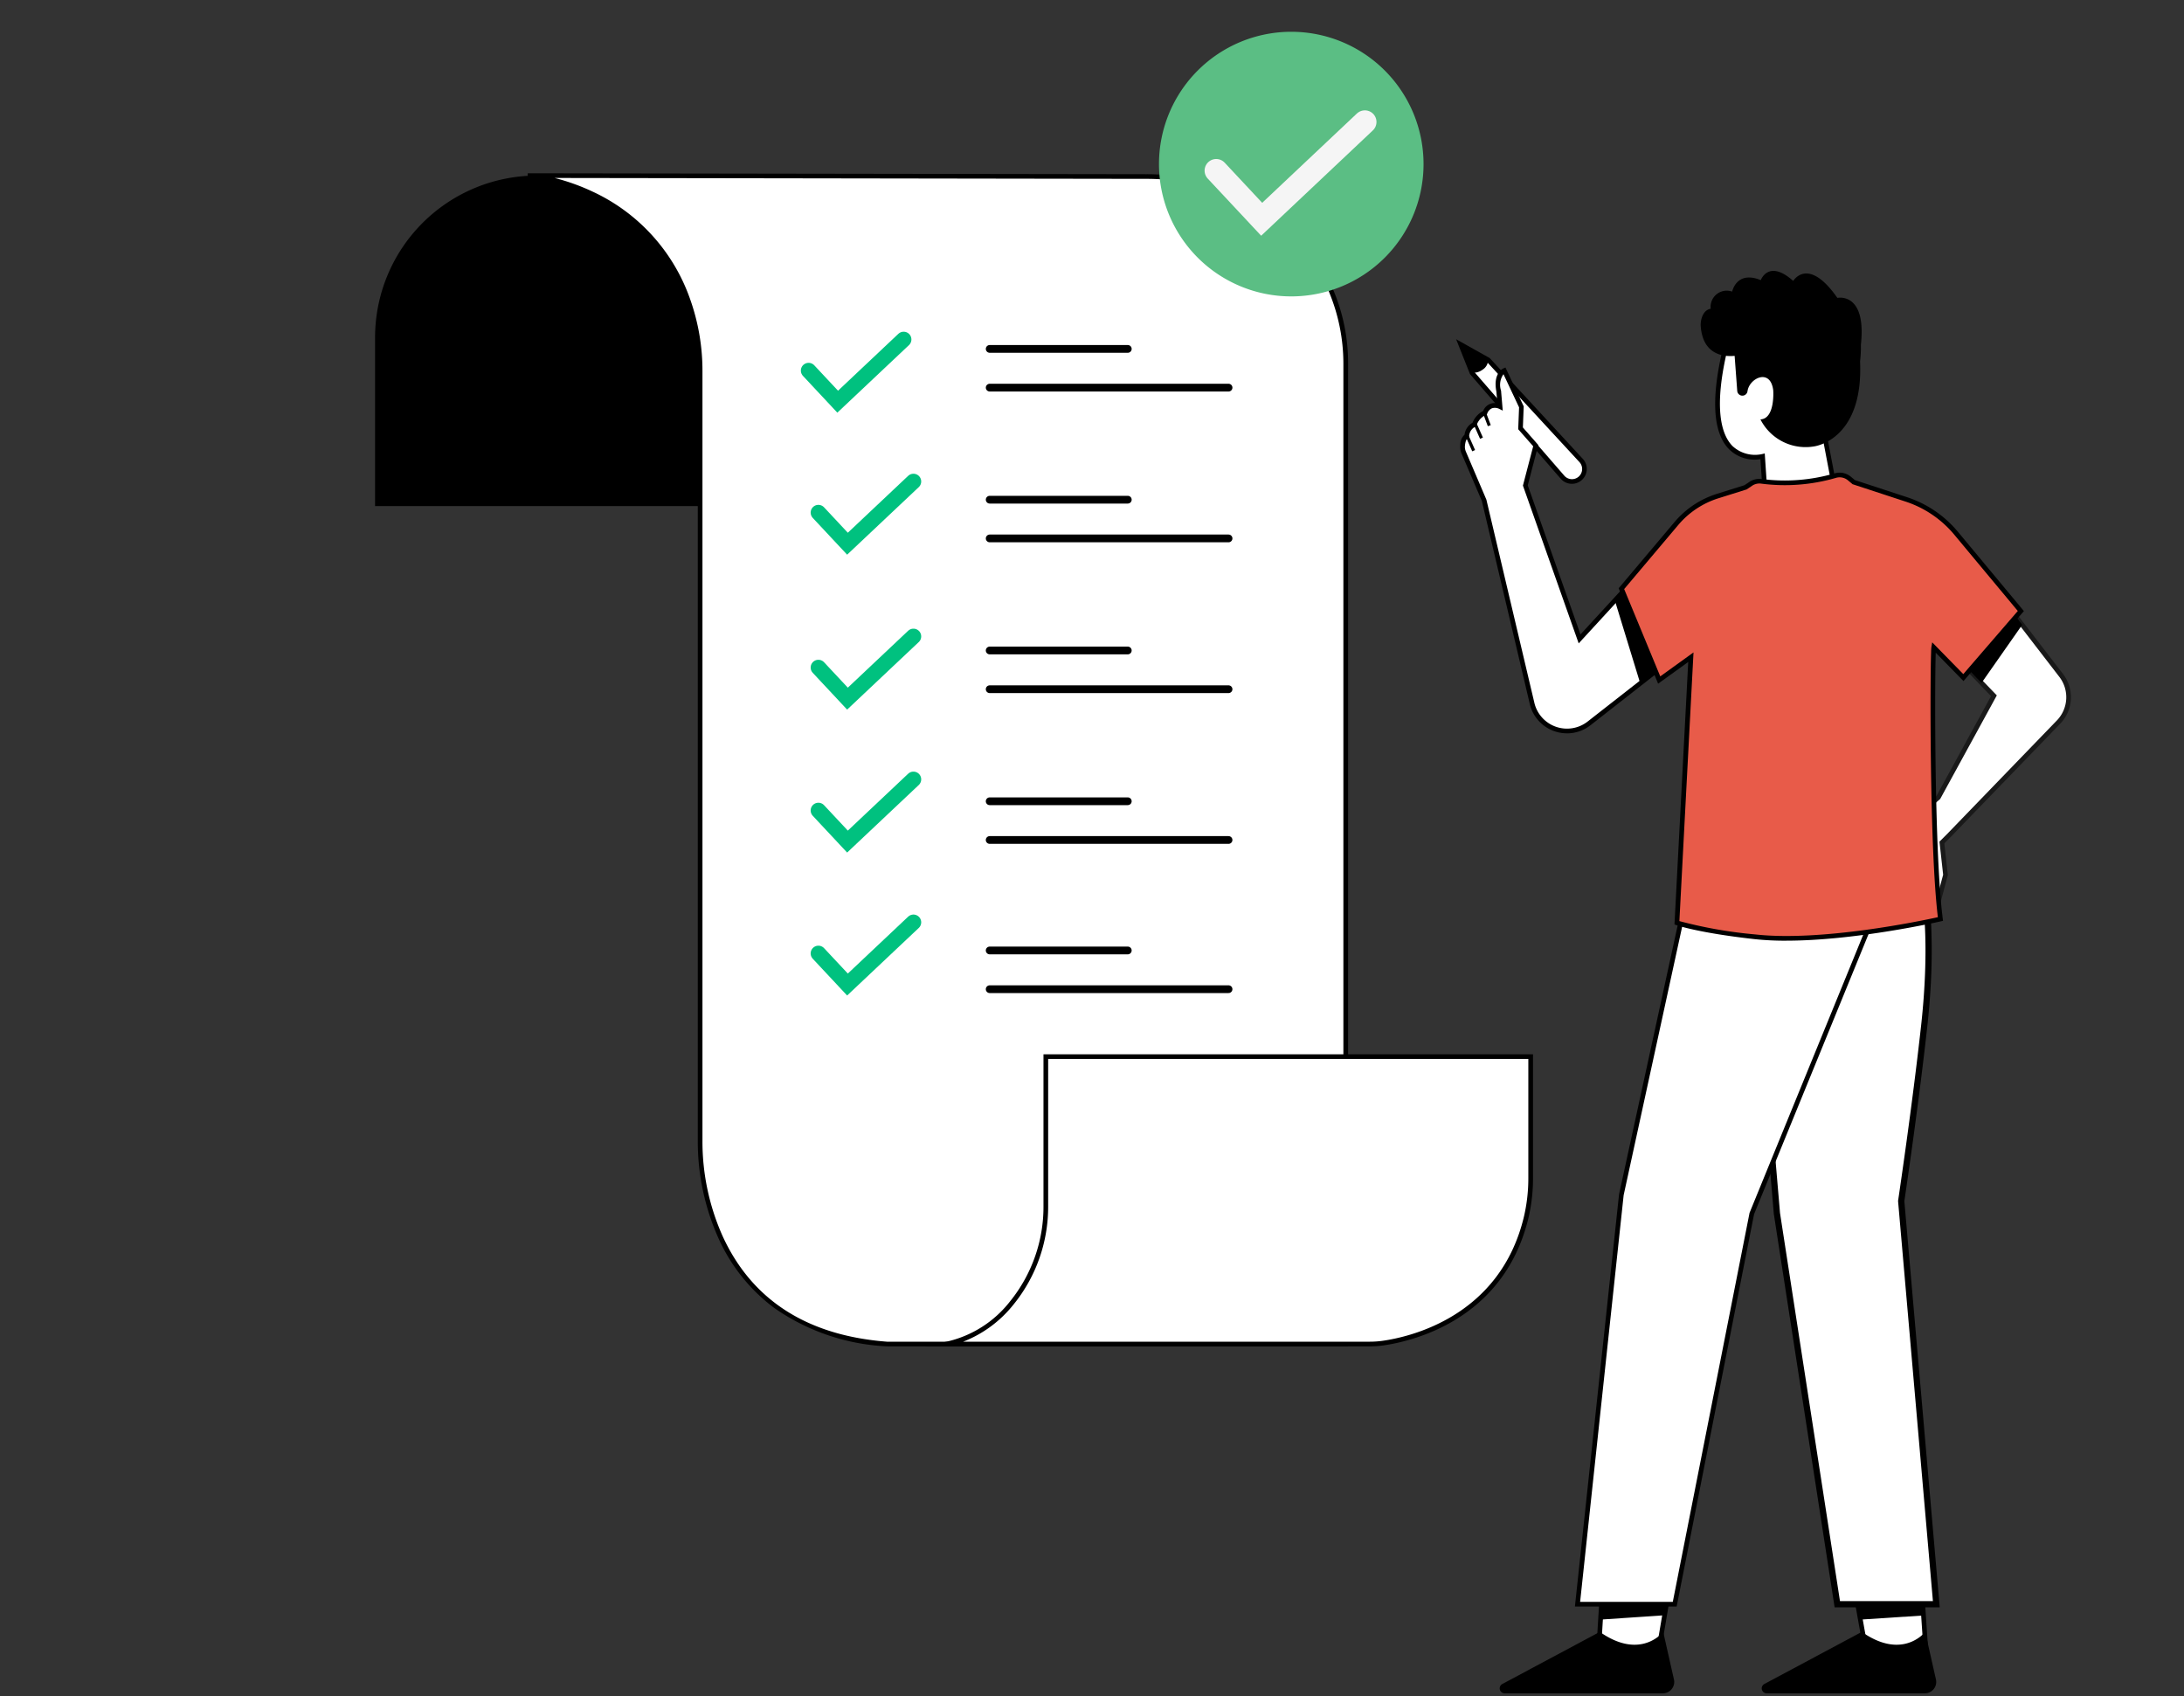 <svg xmlns="http://www.w3.org/2000/svg" xmlns:xlink="http://www.w3.org/1999/xlink" width="282" height="219" viewBox="0 0 282 219">
  <rect x="0" y="0" width="282" height="219" fill="#333333" stroke="none"/>
  <defs>
    <clipPath id="clip-path">
      <rect id="Rectangle_26786" data-name="Rectangle 26786" width="282" height="219" fill="none"/>
    </clipPath>
  </defs>
  <g id="Group_205115" data-name="Group 205115" transform="translate(9063 2353.999)">
    <g id="Group_205114" data-name="Group 205114" transform="translate(-9586.482 -2590)">
      <g id="Group_115745" data-name="Group 115745" transform="translate(523.483 236.001)" clip-path="url(#clip-path)">
        <path id="Path_198757" data-name="Path 198757" d="M286.145,134.667H240V112.907A20.908,20.908,0,0,1,260.907,92h25.238Z" transform="translate(-191.572 -69.334)"/>
        <path id="Path_198758" data-name="Path 198758" d="M337.681,92s15.27.959,20.7,16.095a27.37,27.37,0,0,1,1.56,9.248v99.3s-1.044,24.348,24.232,26.2H443.3V116.232A23.622,23.622,0,0,0,425.812,93.32a28.584,28.584,0,0,0-8.376-1.2Z" transform="translate(-269.543 -69.334)" fill="#fff"/>
        <path id="Path_198759" data-name="Path 198759" d="M443.532,241.946H384.077a27.63,27.63,0,0,1-14.606-4.935,22.875,22.875,0,0,1-7.241-9.038,30.588,30.588,0,0,1-2.665-12.545V116.145A27,27,0,0,0,358.022,107,23.449,23.449,0,0,0,345.79,93.448a25.094,25.094,0,0,0-8.2-2.343l.019-.6,79.755.12h.044a28.861,28.861,0,0,1,8.42,1.213c9.552,2.911,13.858,9.066,15.789,13.718a24.237,24.237,0,0,1,1.917,9.5Zm-59.422-.605h58.816V115.034a24.1,24.1,0,0,0-1.881-9.275c-1.883-4.523-6.083-10.509-15.4-13.347a28.254,28.254,0,0,0-8.244-1.187h-.044l-76.28-.115a27.463,27.463,0,0,1,4.968,1.79A24.043,24.043,0,0,1,358.592,106.8a27.6,27.6,0,0,1,1.577,9.35v99.3a29.942,29.942,0,0,0,2.62,12.3c3.8,8.262,10.972,12.838,21.321,13.6" transform="translate(-269.468 -68.136)"/>
        <path id="Path_198760" data-name="Path 198760" d="M618.614,655.675V674.96a19.671,19.671,0,0,1-4.38,12.5,14.769,14.769,0,0,1-8.412,5.319h54.612a12.243,12.243,0,0,0,1.7-.117c3.65-.513,15.4-3.171,18.516-16.281a21.983,21.983,0,0,0,.569-5.085V655.675Z" transform="translate(-483.577 -519.269)" fill="#fff"/>
        <path id="Path_198761" data-name="Path 198761" d="M648.912,691.881H591.388l2.85-.6a14.392,14.392,0,0,0,8.241-5.215,19.4,19.4,0,0,0,4.312-12.305V654.174H670v15.921a22.332,22.332,0,0,1-.578,5.155c-3.166,13.317-15.166,16-18.768,16.511a12.618,12.618,0,0,1-1.747.12m-52.488-.605h52.488a11.993,11.993,0,0,0,1.663-.114c3.507-.493,15.187-3.108,18.264-16.052a21.728,21.728,0,0,0,.561-5.015V654.779h-62v18.982a20.007,20.007,0,0,1-4.449,12.689,15.483,15.483,0,0,1-6.523,4.825" transform="translate(-472.057 -518.071)"/>
        <path id="Path_198762" data-name="Path 198762" d="M775.794,17.1A17.08,17.08,0,1,1,758.729,0a17.08,17.08,0,0,1,17.065,17.1" transform="translate(-591.986 4.103)" fill="#5bbe84"/>
        <path id="Path_198763" data-name="Path 198763" d="M1032.763,973l-1.369,8.087-.841,4.959h-7.7l.266-4.4.515-8.517Z" transform="translate(-816.462 -772.564)" fill="#fff"/>
        <path id="Path_198764" data-name="Path 198764" d="M1029.536,985.131h-8.275l.818-13.52,9.771-.136Zm-7.631-.605h7.12l2.107-12.435-8.482.118Z" transform="translate(-815.189 -771.346)"/>
        <path id="Path_198765" data-name="Path 198765" d="M980.6,1023.976c-.673.7-3.415,3.012-7.956-.139a.13.13,0,0,0-.135-.008l-12.52,6.692a.638.638,0,0,0,.3,1.2H980.72a1.468,1.468,0,0,0,1.432-1.791l-1.33-5.891a.129.129,0,0,0-.219-.062" transform="translate(-766.012 -813.124)"/>
        <path id="Path_198766" data-name="Path 198766" d="M1033.816,973l-1.369,8.087-8.272.557.515-8.517Z" transform="translate(-817.515 -772.564)"/>
        <path id="Path_198767" data-name="Path 198767" d="M1192.924,986.045h-7.7l-.785-4.4-1.52-8.517,9.127-.127.544,8.114Z" transform="translate(-944.23 -772.564)" fill="#fff"/>
        <path id="Path_198768" data-name="Path 198768" d="M1191.822,985.136h-8.275l-2.412-13.519,9.77-.136Zm-7.768-.605h7.12l-.835-12.436-8.483.118Z" transform="translate(-942.803 -771.351)"/>
        <path id="Path_198769" data-name="Path 198769" d="M1148.268,1023.976c-.673.7-3.415,3.012-7.957-.139a.13.13,0,0,0-.135-.008l-12.52,6.692a.638.638,0,0,0,.3,1.2h20.428a1.468,1.468,0,0,0,1.432-1.791l-1.33-5.891a.129.129,0,0,0-.219-.062" transform="translate(-899.846 -813.124)"/>
        <path id="Path_198770" data-name="Path 198770" d="M1192.592,981.114l-8.151.531-1.52-8.517,9.127-.127Z" transform="translate(-944.23 -772.564)"/>
        <path id="Path_198771" data-name="Path 198771" d="M950.175,217.33h0a1.615,1.615,0,0,1-2.3-.141L936.2,203.733l-.012-.032-1.444-3.632,3.537,1.98.009,0,11.992,12.982a1.615,1.615,0,0,1-.1,2.295" transform="translate(-746.127 -155.596)" fill="#fff"/>
        <path id="Path_198772" data-name="Path 198772" d="M946.737,215.356c-.04,0-.08,0-.12,0a1.9,1.9,0,0,1-1.331-.657l-11.713-13.5-.031-.083-1.757-4.418,4.323,2.421.042.04,11.993,12.982a1.918,1.918,0,0,1-1.406,3.219M934.1,200.882,945.742,214.3a1.313,1.313,0,1,0,1.956-1.751L935.739,199.6l-2.761-1.546Z" transform="translate(-743.768 -152.903)"/>
        <path id="Path_198773" data-name="Path 198773" d="M938.278,202.05a1.526,1.526,0,0,1-.725,1.275,1.942,1.942,0,0,1-1.368.377l-1.444-3.632Z" transform="translate(-746.127 -155.597)"/>
        <path id="Path_198774" data-name="Path 198774" d="M1142.016,548.4s.9,5.752-.219,15.949c-1.169,10.61-2.974,22.645-2.974,22.645l4.534,52.046h-12.784l-7.8-50.441-3.61-42.322Z" transform="translate(-893.339 -431.95)" fill="#fff"/>
        <path id="Path_198237_-_Outline" data-name="Path 198237 - Outline" d="M1116.97,544.069l23.643,2.2.049.31a37.549,37.549,0,0,1,.316,4.2c.05,1.584.042,3.277-.023,5.032-.081,2.192-.253,4.488-.51,6.823-1.119,10.162-2.844,21.774-2.969,22.613l4.568,52.437h-13.57l-.053-.342-7.8-50.455v-.014Zm22.936,2.942-22.05-2.049,3.568,41.827,7.741,50.086h12l-4.5-51.655.007-.047c.018-.12,1.818-12.149,2.972-22.629.255-2.311.425-4.581.506-6.749.065-1.734.073-3.407.024-4.971C1140.111,548.867,1139.975,547.568,1139.906,547.011Z" transform="translate(-891.586 -430.183)"/>
        <path id="Path_198775" data-name="Path 198775" d="M1051.761,512.41l-19.8,48.422-9.955,50.441h-12.551l5.658-52.848,10.229-46.935Z" transform="translate(-805.767 -404.179)" fill="#fff"/>
        <path id="Path_198776" data-name="Path 198776" d="M1020.926,610.345h-13.137l5.7-53.215,10.283-47.182,27.1.944-19.95,48.8Zm-12.464-.605h11.966l9.912-50.226.011-.027,19.632-48.02-25.729-.9-10.172,46.672Z" transform="translate(-804.436 -402.947)"/>
        <path id="Path_198777" data-name="Path 198777" d="M961.209,255.238l-2.411,1.885-.43.337-6.179,4.831a4.632,4.632,0,0,1-7.387-2.7l-6.168-26.111L936,227.324a1.869,1.869,0,0,1-.139-.944c.124-1.1.533-1.149.533-1.149a1.74,1.74,0,0,1,.975-1.515,2.5,2.5,0,0,1,1.376-1.517,1.372,1.372,0,0,1,1.947-.793l-.17-1.992c-.434-2.161.722-2.664.722-2.664l2.2,4.683-.109,2.776,1.961,2.228-1.342,5.143,7.006,19.807,4.558-4.96,1.283-1.4Z" transform="translate(-747.012 -168.911)" fill="#fff"/>
        <path id="Path_198778" data-name="Path 198778" d="M948.147,262.018a4.958,4.958,0,0,1-1.7-.3,4.905,4.905,0,0,1-3.136-3.622l-6.161-26.078-2.624-6.134a2.169,2.169,0,0,1-.161-1.1,1.759,1.759,0,0,1,.552-1.314,2.045,2.045,0,0,1,1.025-1.539,2.961,2.961,0,0,1,1.381-1.529,1.586,1.586,0,0,1,1.835-.981l-.13-1.526c-.467-2.359.845-2.959.9-2.984l.27-.117,2.358,5.016-.107,2.729,1.988,2.258-1.359,5.209,6.807,19.245,5.817-6.329,4.682,10.849-9.2,7.2a4.91,4.91,0,0,1-3.031,1.051m-12.881-38.052c-.069.047-.232.275-.3.886a1.568,1.568,0,0,0,.116.79l2.651,6.208,6.168,26.111a4.329,4.329,0,0,0,6.906,2.529l8.836-6.908-4.127-9.563-5.866,6.383-7.2-20.369,1.325-5.077-1.935-2.2.111-2.824-2.011-4.277a2.357,2.357,0,0,0-.311,2.136l0,.034.216,2.532-.484-.244a1.283,1.283,0,0,0-.9-.064,1.164,1.164,0,0,0-.627.7l-.055.136-.141.04a2.247,2.247,0,0,0-1.181,1.346l-.05.116-.117.046a1.442,1.442,0,0,0-.784,1.258l-.019.247Z" transform="translate(-745.815 -167.35)"/>
        <path id="Path_198779" data-name="Path 198779" d="M1105.235,209.223l-.362-5.415s-8.9,2.295-4.681-14.5c0,0,5.69-5.966,12.758,0v12.207l1.193,6.241Z" transform="translate(-877.286 -144.889)" fill="#fff"/>
        <path id="Path_198780" data-name="Path 198780" d="M1103.74,208.43l-.362-5.408a4.726,4.726,0,0,1-4.009-1.24c-2.192-2.179-2.423-6.787-.686-13.7l.019-.077.055-.058c.058-.062,5.971-6.1,13.172-.022l.107.091v12.319l1.246,6.518Zm.195-6.151.365,5.445,8.272-1.364-1.14-5.993V188.3c-2.8-2.324-5.7-3.03-8.61-2.1a9.643,9.643,0,0,0-3.572,2.112c-2.063,8.262-.846,11.647.541,13.031a4.279,4.279,0,0,0,3.792,1.022Z" transform="translate(-876.07 -143.743)"/>
        <path id="Path_198781" data-name="Path 198781" d="M1246.931,371.245l-14.149,14.635-.93.93.464,4.183-.928,3.487-1.394,1.626-.864-8.253v-4.879l2.258-1.975,7.179-13.13-1.6-1.657-2.964-3.075,4.185-9.657,4.03,5.232,5.047,6.552a4.583,4.583,0,0,1-.337,5.981" transform="translate(-981.114 -278.052)" fill="#fff"/>
        <path id="Path_198782" data-name="Path 198782" d="M1228.568,394.5l-.938-8.984V380.5l2.321-2.031L1237,365.579l-4.546-4.717,4.469-10.314,9.389,12.191a4.915,4.915,0,0,1-.359,6.376L1231.8,383.75l-.831.831.454,4.095-.96,3.608Zm-.333-9,.789,7.538.892-1.04.9-3.365-.474-4.271,1.033-1.033,14.145-14.632a4.307,4.307,0,0,0,.315-5.586l-8.763-11.377-3.9,9,4.575,4.747-7.312,13.372-2.2,1.92Z" transform="translate(-979.917 -275.711)" fill="#191919"/>
        <path id="Path_198783" data-name="Path 198783" d="M1261.515,358.712l-5.25,7.5-2.964-3.075,4.185-9.657Z" transform="translate(-1000.407 -278.052)"/>
        <path id="Path_198784" data-name="Path 198784" d="M1039.028,367.116,1036.617,369l-3.277-10.694,1.283-1.4Z" transform="translate(-824.831 -280.789)"/>
        <path id="Path_198785" data-name="Path 198785" d="M1077.806,306.431c-.062,1.7-.1,6.439-.051,12.01.071,7.92.325,17.521.956,22.44,0,0-14.464,3.344-23.943,2.29-7.264-.807-10.077-1.806-10.077-1.806l.018-.339,1.778-33.948-4.09,2.948-4.877-11.8,7.095-8.406a11.5,11.5,0,0,1,5.345-3.551l3.592-1.126.676-.454a1.991,1.991,0,0,1,1.39-.319,23.206,23.206,0,0,0,9.526-.739,1.971,1.971,0,0,1,1.818.381l.559.466,6.788,2.226a14.071,14.071,0,0,1,6.427,4.367l8.36,10.045-7.419,8.592-3.832-3.917c-.014.081-.026.3-.038.636" transform="translate(-828.167 -222.238)" fill="#e85b49"/>
        <path id="Path_198786" data-name="Path 198786" d="M1057.441,342.478a37.364,37.364,0,0,1-4.091-.2c-7.216-.8-10.029-1.78-10.145-1.821l-.213-.076.03-.565,1.745-33.317-3.888,2.8-5.094-12.32,7.213-8.547a11.78,11.78,0,0,1,5.486-3.645l3.55-1.113.64-.43a2.293,2.293,0,0,1,1.6-.367,22.994,22.994,0,0,0,9.4-.729,2.266,2.266,0,0,1,2.1.439l.514.429,6.733,2.208a14.359,14.359,0,0,1,6.565,4.461l8.524,10.242-7.8,9.035-3.584-3.663c-.061,1.726-.1,6.459-.048,11.942.053,6.009.249,16.91.954,22.4l.035.272-.267.062c-.125.029-10.938,2.5-19.955,2.5m-13.819-2.528a57.484,57.484,0,0,0,9.8,1.722c8.616.957,21.562-1.781,23.576-2.225-.682-5.606-.872-16.278-.925-22.2-.05-5.55-.012-10.338.051-12.024a5.869,5.869,0,0,1,.043-.677l.1-.581,4.014,4.1,7.037-8.149-8.2-9.847a13.754,13.754,0,0,0-6.288-4.273l-6.843-2.244-.6-.5a1.663,1.663,0,0,0-1.539-.323,23.62,23.62,0,0,1-9.654.748,1.69,1.69,0,0,0-1.178.27l-.713.479-3.634,1.139a11.174,11.174,0,0,0-5.2,3.458l-6.976,8.265,4.66,11.272,4.292-3.094Z" transform="translate(-826.783 -221.039)"/>
        <path id="Path_198787" data-name="Path 198787" d="M1108.947,162.5c.739-6.834-3.04-6.019-3.04-6.019-3.794-5.432-5.7-2.19-5.7-2.19-3.2-2.853-4.188-.1-4.188-.1-3.14-1.293-3.694,1.478-3.694,1.478a2.086,2.086,0,0,0-2.771,2.216c-1.108.185-1.335,1.627-1.293,2.216.265,3.711,2.908,4,4.38,3.864l.338,4.526a.666.666,0,0,0,1.32.061c.01-.059.019-.111.027-.147.321-1.606,2.937-2.845,3.3,0,0,0,.275,3.671-1.652,3.763a6.544,6.544,0,0,0,7.042,3.465c.82-.152,6.248-1.52,5.822-10.957a15.932,15.932,0,0,0,.106-2.175" transform="translate(-868.666 -118.025)"/>
        <rect id="Rectangle_26782" data-name="Rectangle 26782" width="0.403" height="1.987" transform="matrix(0.914, -0.406, 0.406, 0.914, 189.289, 56.446)"/>
        <rect id="Rectangle_26783" data-name="Rectangle 26783" width="0.403" height="1.987" transform="matrix(0.914, -0.406, 0.406, 0.914, 190.298, 54.832)"/>
        <rect id="Rectangle_26784" data-name="Rectangle 26784" width="0.404" height="1.724" transform="translate(191.504 53.408) rotate(-20.556)"/>
        <rect id="Rectangle_26785" data-name="Rectangle 26785" width="282" transform="translate(0 219)"/>
      </g>
      <path id="Path_198789" data-name="Path 198789" d="M5953.952-220.219l3.755,4.016,8.52-8.033" transform="translate(-5324.798 560.848)" fill="none" stroke="#00c17f" stroke-linecap="round" stroke-width="2"/>
      <path id="Path_302323" data-name="Path 302323" d="M5953.952-220.219l3.755,4.016,8.52-8.033" transform="translate(-5324.798 579.302)" fill="none" stroke="#00c17f" stroke-linecap="round" stroke-width="2"/>
      <path id="Path_198790" data-name="Path 198790" d="M5977.9-281.975h17.833" transform="translate(-5326.63 621.414)" fill="none" stroke="#000" stroke-linecap="round" stroke-width="1"/>
      <g id="Group_116391" data-name="Group 116391" transform="translate(509.483 237.001)">
        <path id="Path_198788" data-name="Path 198788" d="M5953.952-217.954l5.872,6.281,13.324-12.562" transform="translate(-5782.916 238.98)" fill="none" stroke="#f5f5f5" stroke-linecap="round" stroke-width="3"/>
        <g id="Group_115746" data-name="Group 115746" transform="translate(-5836.112 326.016)">
          <path id="Path_198674" data-name="Path 198674" d="M5953.952-220.219l3.755,4.016,8.52-8.033" transform="translate(0.566 -58.957)" fill="none" stroke="#00c17f" stroke-linecap="round" stroke-width="2"/>
          <path id="Path_198679" data-name="Path 198679" d="M5977.9-281.975h17.833" fill="none" stroke="#000" stroke-linecap="round" stroke-width="1"/>
          <path id="Path_198680" data-name="Path 198680" d="M5977.9-281.975h30.843" transform="translate(0 5)" fill="none" stroke="#000" stroke-linecap="round" stroke-width="1"/>
        </g>
        <g id="Group_115747" data-name="Group 115747" transform="translate(-5836.112 328.016)">
          <path id="Path_198682" data-name="Path 198682" d="M5977.9-281.975h17.833" transform="translate(0 17.466)" fill="none" stroke="#000" stroke-linecap="round" stroke-width="1"/>
          <path id="Path_198681" data-name="Path 198681" d="M5977.9-281.975h30.843" transform="translate(0 22.466)" fill="none" stroke="#000" stroke-linecap="round" stroke-width="1"/>
        </g>
      </g>
      <g id="Group_115748" data-name="Group 115748" transform="translate(-5326.63 567.017)">
        <path id="Path_198677" data-name="Path 198677" d="M5953.952-220.219l3.755,4.016,8.52-8.033" transform="translate(1.832 -24.623)" fill="none" stroke="#00c17f" stroke-linecap="round" stroke-width="2"/>
        <path id="Path_302322" data-name="Path 302322" d="M5953.952-220.219l3.755,4.016,8.52-8.033" transform="translate(1.832 -44.623)" fill="none" stroke="#00c17f" stroke-linecap="round" stroke-width="2"/>
        <path id="Path_198684" data-name="Path 198684" d="M5977.9-281.975h17.833" transform="translate(0 34.932)" fill="none" stroke="#000" stroke-linecap="round" stroke-width="1"/>
        <path id="Path_198683" data-name="Path 198683" d="M5977.9-281.975h30.843" transform="translate(0 39.932)" fill="none" stroke="#000" stroke-linecap="round" stroke-width="1"/>
      </g>
      <path id="Path_198791" data-name="Path 198791" d="M5977.9-281.975h30.843" transform="translate(-5326.63 626.414)" fill="none" stroke="#000" stroke-linecap="round" stroke-width="1"/>
      <g id="Group_115749" data-name="Group 115749" transform="translate(-5326.63 570.811)">
        <path id="Path_198688" data-name="Path 198688" d="M5977.9-281.975h17.833" transform="translate(0 69.864)" fill="none" stroke="#000" stroke-linecap="round" stroke-width="1"/>
        <path id="Path_198687" data-name="Path 198687" d="M5977.9-281.975h30.843" transform="translate(0 74.864)" fill="none" stroke="#000" stroke-linecap="round" stroke-width="1"/>
      </g>
    </g>
  </g>
</svg>
